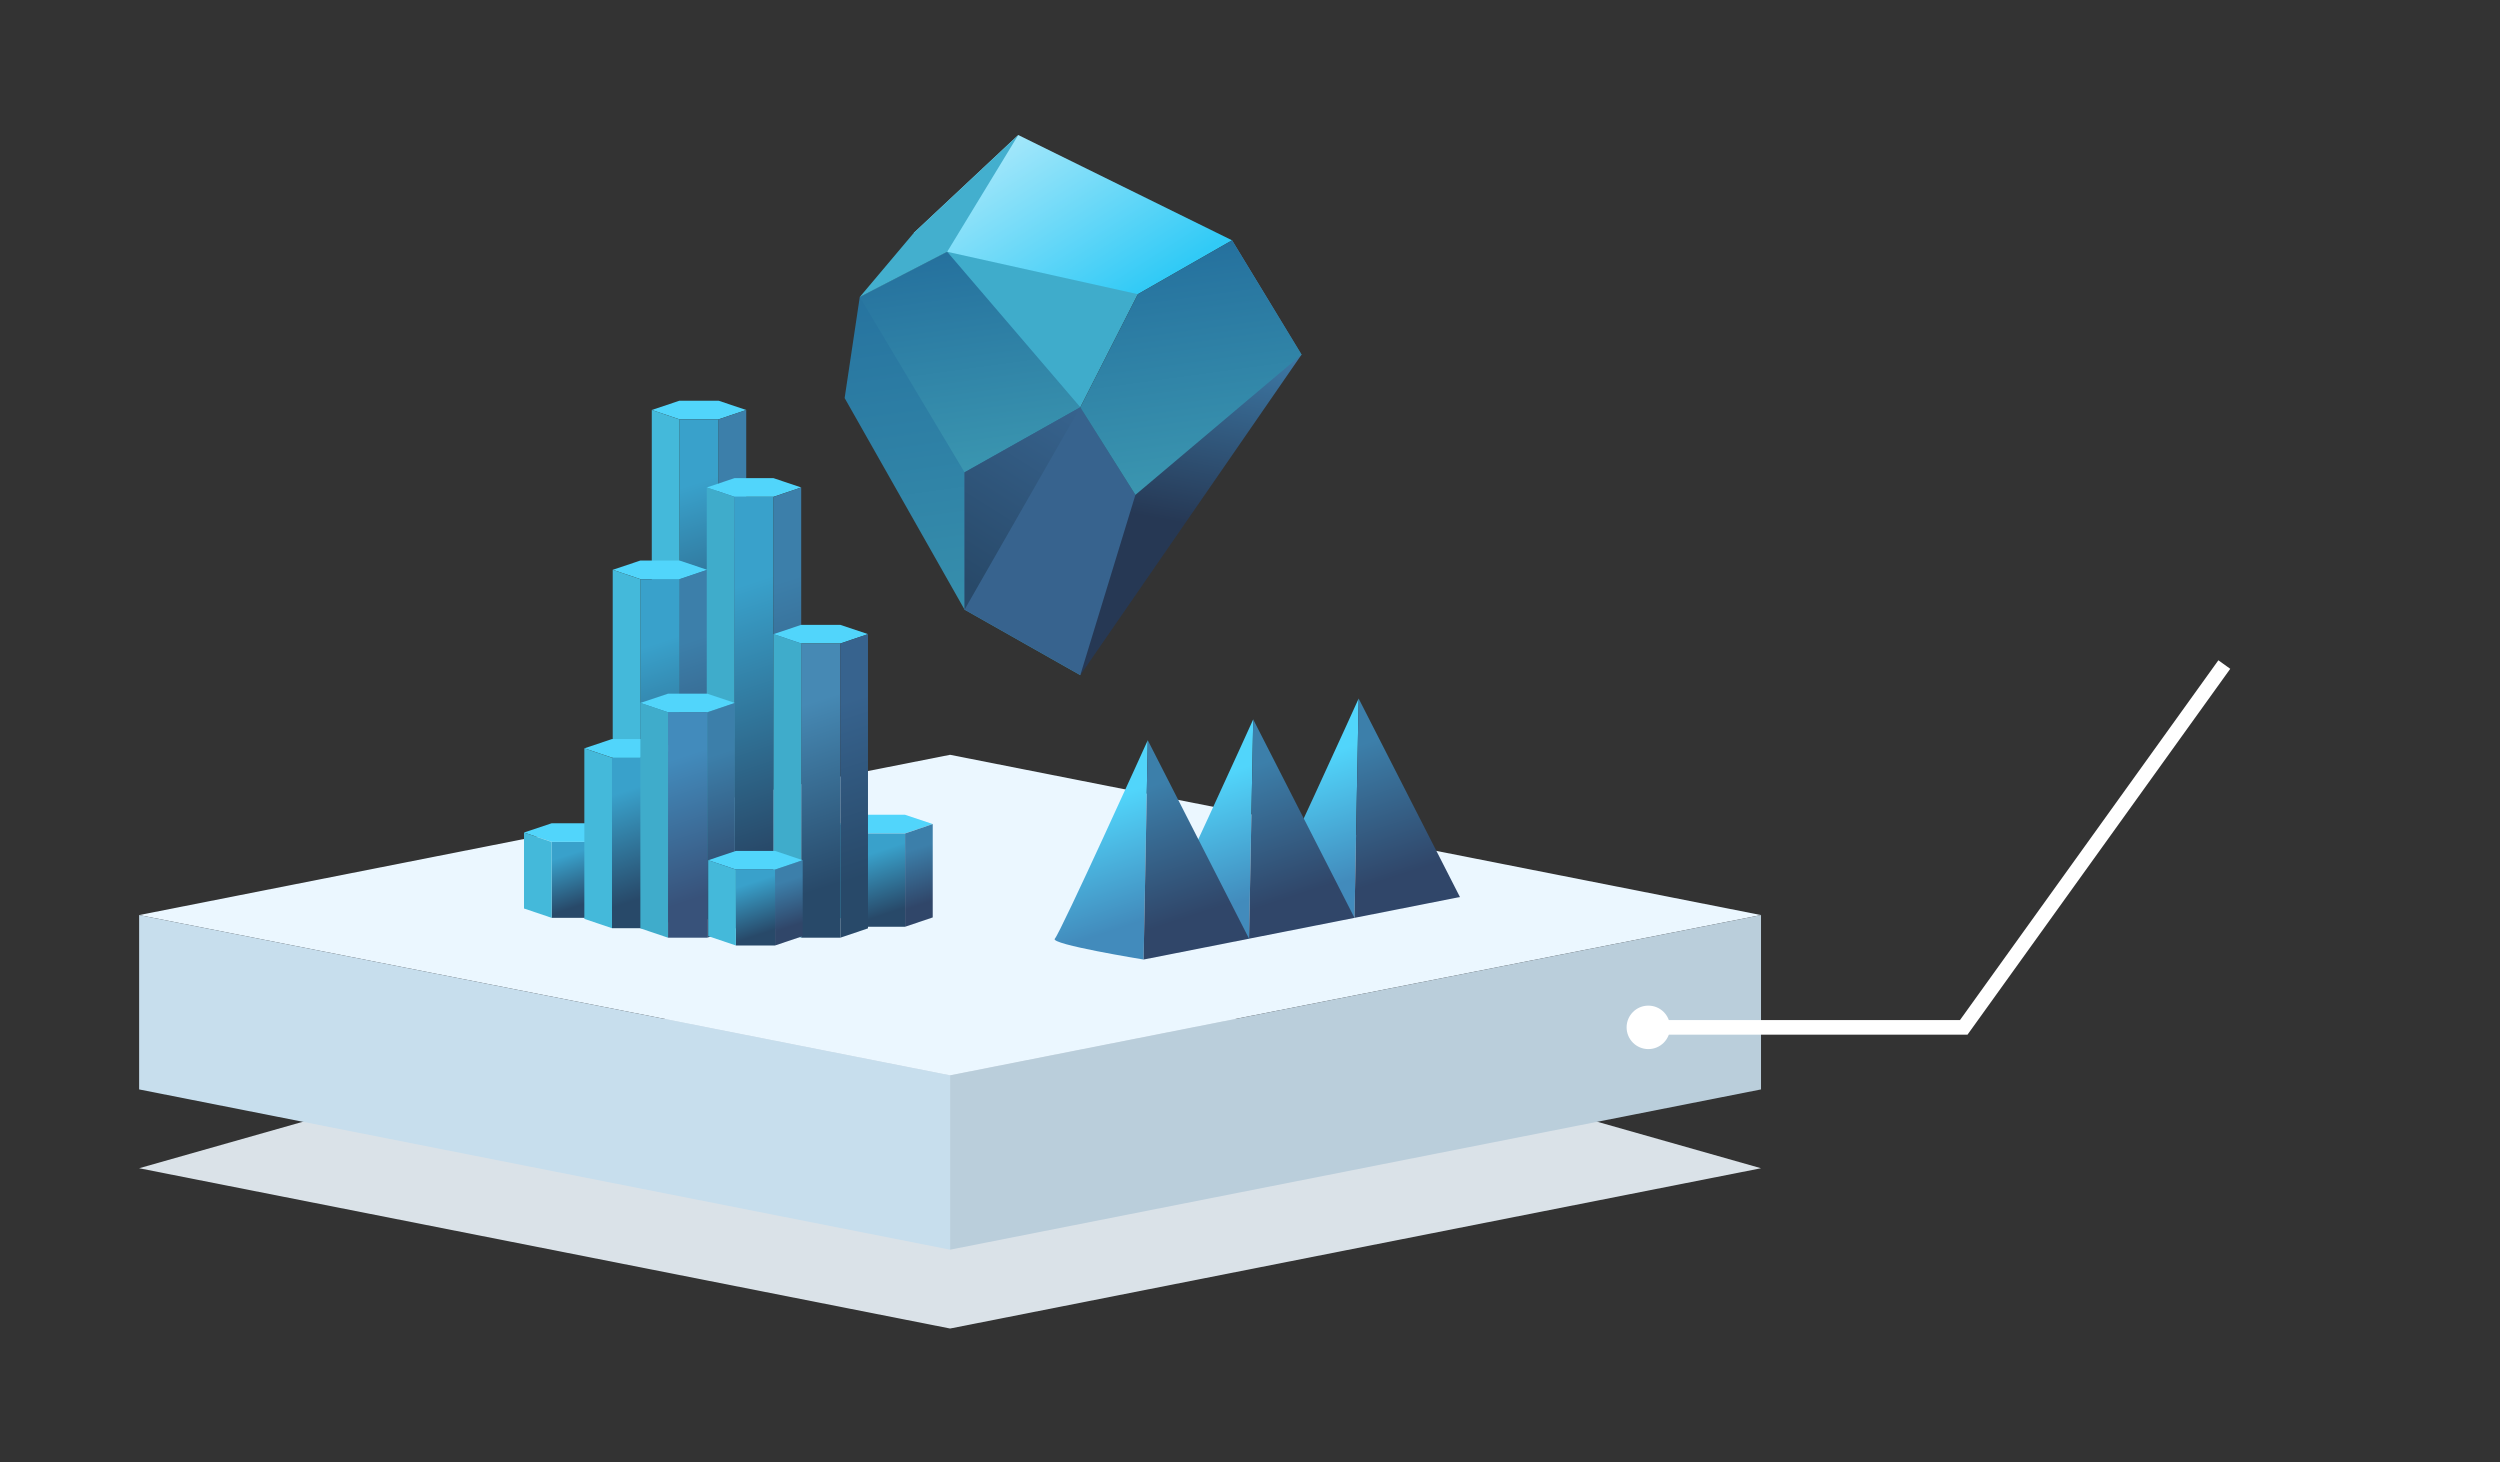 <?xml version="1.0" encoding="iso-8859-1"?>
<!-- Generator: Adobe Illustrator 22.1.0, SVG Export Plug-In . SVG Version: 6.00 Build 0)  -->
<svg version="1.1" id="Layer_1" xmlns="http://www.w3.org/2000/svg" xmlns:xlink="http://www.w3.org/1999/xlink" x="0px" y="0px"
	 viewBox="0 0 342 200" style="enable-background:new 0 0 342 200;" xml:space="preserve">
<rect x="0" y="0" width="342" height="200" fill="#333333" stroke="none"/>
<g id="lil-city">
	<g>
		<polygon style="fill:#DAE2E8;" points="129.97,128.328 240.907,159.815 129.97,181.741 19.033,159.815 		"/>
	</g>
	<polygon style="fill:#EBF7FF;" points="129.97,103.256 240.907,125.181 129.97,147.106 19.033,125.181 	"/>
	<polygon style="fill:#BACEDB;" points="129.97,170.958 240.907,149.033 240.907,125.181 129.97,147.106 	"/>
	<polygon style="fill:#C7DEED;" points="129.97,170.958 19.033,149.033 19.033,125.181 129.97,147.106 	"/>
	<polygon style="fill:#51D5FB;" points="75.467,115.169 71.684,113.891 75.467,112.622 80.82,112.622 84.604,113.891 80.82,115.169 
			"/>
	
		<linearGradient id="SVGID_1_" gradientUnits="userSpaceOnUse" x1="77.07" y1="84.896" x2="79.297" y2="78.119" gradientTransform="matrix(1 0 0 -1 0 202)">
		<stop  offset="0.005" style="stop-color:#39A1CB"/>
		<stop  offset="1" style="stop-color:#284969"/>
	</linearGradient>
	<rect x="75.467" y="115.178" style="fill:url(#SVGID_1_);" width="5.352" height="10.382"/>
	<polygon style="fill:#44B9DA;" points="75.467,115.178 71.684,113.891 71.684,124.283 75.467,125.56 	"/>
	
		<linearGradient id="SVGID_2_" gradientUnits="userSpaceOnUse" x1="81.79" y1="85.078" x2="83.703" y2="79.259" gradientTransform="matrix(1 0 0 -1 0 202)">
		<stop  offset="0" style="stop-color:#3C7FAA"/>
		<stop  offset="1" style="stop-color:#304669"/>
	</linearGradient>
	<polygon style="fill:url(#SVGID_2_);" points="80.82,115.178 84.603,113.891 84.603,124.283 80.82,125.56 	"/>
	<polygon style="fill:#51D5FB;" points="92.948,57.363 89.164,56.086 92.948,54.816 98.3,54.816 102.084,56.086 98.3,57.363 	"/>
	
		<linearGradient id="SVGID_3_" gradientUnits="userSpaceOnUse" x1="91.543" y1="134.841" x2="100.013" y2="109.076" gradientTransform="matrix(1 0 0 -1 0 202)">
		<stop  offset="0.005" style="stop-color:#39A1CB"/>
		<stop  offset="1" style="stop-color:#284969"/>
	</linearGradient>
	<rect x="92.948" y="57.373" style="fill:url(#SVGID_3_);" width="5.352" height="44.401"/>
	<polygon style="fill:#44B9DA;" points="92.948,57.373 89.164,56.086 89.164,100.497 92.948,101.774 	"/>
	
		<linearGradient id="SVGID_4_" gradientUnits="userSpaceOnUse" x1="96.262" y1="135.023" x2="104.418" y2="110.216" gradientTransform="matrix(1 0 0 -1 0 202)">
		<stop  offset="0" style="stop-color:#3C7FAA"/>
		<stop  offset="1" style="stop-color:#304669"/>
	</linearGradient>
	<polygon style="fill:url(#SVGID_4_);" points="98.3,57.373 102.083,56.086 102.083,100.497 98.3,101.774 	"/>
	<polygon style="fill:#51D5FB;" points="87.603,79.227 83.82,77.95 87.603,76.68 92.956,76.68 96.74,77.95 92.956,79.227 	"/>
	
		<linearGradient id="SVGID_5_" gradientUnits="userSpaceOnUse" x1="86.198" y1="112.977" x2="94.668" y2="87.213" gradientTransform="matrix(1 0 0 -1 0 202)">
		<stop  offset="0.005" style="stop-color:#39A1CB"/>
		<stop  offset="1" style="stop-color:#284969"/>
	</linearGradient>
	<rect x="87.603" y="79.236" style="fill:url(#SVGID_5_);" width="5.352" height="44.401"/>
	<polygon style="fill:#44B9DA;" points="87.603,79.236 83.82,77.95 83.82,122.36 87.603,123.637 	"/>
	
		<linearGradient id="SVGID_6_" gradientUnits="userSpaceOnUse" x1="90.918" y1="113.159" x2="99.073" y2="88.353" gradientTransform="matrix(1 0 0 -1 0 202)">
		<stop  offset="0" style="stop-color:#3C7FAA"/>
		<stop  offset="1" style="stop-color:#304669"/>
	</linearGradient>
	<polygon style="fill:url(#SVGID_6_);" points="92.956,79.236 96.739,77.95 96.739,122.36 92.956,123.637 	"/>
	<polygon style="fill:#51D5FB;" points="83.721,103.648 79.938,102.371 83.721,101.101 89.073,101.101 92.857,102.371 
		89.073,103.648 	"/>
	
		<linearGradient id="SVGID_7_" gradientUnits="userSpaceOnUse" x1="84.18" y1="93.427" x2="88.782" y2="79.428" gradientTransform="matrix(1 0 0 -1 0 202)">
		<stop  offset="0.005" style="stop-color:#39A1CB"/>
		<stop  offset="1" style="stop-color:#284969"/>
	</linearGradient>
	<rect x="83.721" y="103.658" style="fill:url(#SVGID_7_);" width="5.352" height="23.32"/>
	<polygon style="fill:#44B9DA;" points="83.721,103.658 79.938,102.371 79.938,125.701 83.721,126.978 	"/>
	
		<linearGradient id="SVGID_8_" gradientUnits="userSpaceOnUse" x1="88.899" y1="93.609" x2="93.186" y2="80.569" gradientTransform="matrix(1 0 0 -1 0 202)">
		<stop  offset="0" style="stop-color:#3C7FAA"/>
		<stop  offset="1" style="stop-color:#304669"/>
	</linearGradient>
	<polygon style="fill:url(#SVGID_8_);" points="89.073,103.658 92.857,102.371 92.857,125.701 89.073,126.978 	"/>
	<polygon style="fill:#51D5FB;" points="100.469,67.96 96.685,66.683 100.469,65.413 105.821,65.413 109.605,66.683 105.821,67.96 	
		"/>
	
		<linearGradient id="SVGID_9_" gradientUnits="userSpaceOnUse" x1="97.77" y1="120.864" x2="108.925" y2="86.934" gradientTransform="matrix(1 0 0 -1 0 202)">
		<stop  offset="0.005" style="stop-color:#39A1CB"/>
		<stop  offset="1" style="stop-color:#284969"/>
	</linearGradient>
	<rect x="100.469" y="67.969" style="fill:url(#SVGID_9_);" width="5.352" height="59.031"/>
	<polygon style="fill:#3FACCB;" points="100.469,67.969 96.685,66.683 96.685,125.723 100.469,127 	"/>
	
		<linearGradient id="SVGID_10_" gradientUnits="userSpaceOnUse" x1="102.489" y1="121.046" x2="113.329" y2="88.073" gradientTransform="matrix(1 0 0 -1 0 202)">
		<stop  offset="0" style="stop-color:#3C7FAA"/>
		<stop  offset="1" style="stop-color:#304669"/>
	</linearGradient>
	<polygon style="fill:url(#SVGID_10_);" points="105.821,67.969 109.604,66.683 109.604,125.723 105.821,127 	"/>
	<polygon style="fill:#51D5FB;" points="91.387,97.44 87.604,96.162 91.387,94.893 96.74,94.893 100.524,96.162 96.74,97.44 	"/>
	
		<linearGradient id="SVGID_11_" gradientUnits="userSpaceOnUse" x1="91.182" y1="97.901" x2="97.162" y2="79.712" gradientTransform="matrix(1 0 0 -1 0 202)">
		<stop  offset="0.005" style="stop-color:#428BBC"/>
		<stop  offset="1" style="stop-color:#38527A"/>
	</linearGradient>
	<rect x="91.387" y="97.449" style="fill:url(#SVGID_11_);" width="5.352" height="30.828"/>
	<polygon style="fill:#3FACCB;" points="91.387,97.449 87.604,96.162 87.604,127 91.387,128.277 	"/>
	
		<linearGradient id="SVGID_12_" gradientUnits="userSpaceOnUse" x1="95.902" y1="98.083" x2="101.567" y2="80.852" gradientTransform="matrix(1 0 0 -1 0 202)">
		<stop  offset="0" style="stop-color:#3C7FAA"/>
		<stop  offset="1" style="stop-color:#304669"/>
	</linearGradient>
	<polygon style="fill:url(#SVGID_12_);" points="96.74,97.449 100.523,96.162 100.523,127 96.74,128.277 	"/>
	<polygon style="fill:#51D5FB;" points="118.461,114.007 114.678,112.73 118.461,111.46 123.813,111.46 127.597,112.73 
		123.813,114.007 	"/>
	
		<linearGradient id="SVGID_13_" gradientUnits="userSpaceOnUse" x1="119.853" y1="85.507" x2="122.518" y2="77.4" gradientTransform="matrix(1 0 0 -1 0 202)">
		<stop  offset="0.005" style="stop-color:#39A1CB"/>
		<stop  offset="1" style="stop-color:#284969"/>
	</linearGradient>
	<rect x="118.461" y="114.016" style="fill:url(#SVGID_13_);" width="5.352" height="12.765"/>
	<polygon style="fill:#44B9DA;" points="118.461,114.016 114.678,112.73 114.678,125.504 118.461,126.781 	"/>
	
		<linearGradient id="SVGID_14_" gradientUnits="userSpaceOnUse" x1="124.573" y1="85.689" x2="126.923" y2="78.54" gradientTransform="matrix(1 0 0 -1 0 202)">
		<stop  offset="0" style="stop-color:#3C7FAA"/>
		<stop  offset="1" style="stop-color:#304669"/>
	</linearGradient>
	<polygon style="fill:url(#SVGID_14_);" points="123.813,114.016 127.597,112.73 127.597,125.504 123.813,126.781 	"/>
	<polygon style="fill:#51D5FB;" points="109.604,88.026 105.821,86.749 109.604,85.479 114.957,85.479 118.741,86.749 
		114.957,88.026 	"/>
	
		<linearGradient id="SVGID_15_" gradientUnits="userSpaceOnUse" x1="108.566" y1="105.139" x2="116.274" y2="81.696" gradientTransform="matrix(1 0 0 -1 0 202)">
		<stop  offset="0" style="stop-color:#4689B4"/>
		<stop  offset="1" style="stop-color:#284969"/>
	</linearGradient>
	<rect x="109.604" y="88.036" style="fill:url(#SVGID_15_);" width="5.352" height="40.241"/>
	<polygon style="fill:#3FACCB;" points="109.604,88.036 105.821,86.749 105.821,127 109.604,128.277 	"/>
	
		<linearGradient id="SVGID_16_" gradientUnits="userSpaceOnUse" x1="113.287" y1="105.321" x2="120.679" y2="82.836" gradientTransform="matrix(1 0 0 -1 0 202)">
		<stop  offset="0" style="stop-color:#37638E"/>
		<stop  offset="1" style="stop-color:#284969"/>
	</linearGradient>
	<polygon style="fill:url(#SVGID_16_);" points="114.957,88.036 118.74,86.749 118.74,127 114.957,128.277 	"/>
	
		<linearGradient id="SVGID_17_" gradientUnits="userSpaceOnUse" x1="149.01" y1="92.083" x2="154.481" y2="75.442" gradientTransform="matrix(1 0 0 -1 0 202)">
		<stop  offset="0.005" style="stop-color:#51D5FB"/>
		<stop  offset="1" style="stop-color:#428BBC"/>
	</linearGradient>
	<path style="fill:url(#SVGID_17_);" d="M157.015,101.263l-0.569,30.001c0,0-12.906-2.091-12.147-2.851
		C145.058,127.654,157.015,101.263,157.015,101.263z"/>
	
		<linearGradient id="SVGID_18_" gradientUnits="userSpaceOnUse" x1="163.434" y1="94.933" x2="168.904" y2="78.292" gradientTransform="matrix(1 0 0 -1 0 202)">
		<stop  offset="0.005" style="stop-color:#51D5FB"/>
		<stop  offset="1" style="stop-color:#428BBC"/>
	</linearGradient>
	<path style="fill:url(#SVGID_18_);" d="M171.439,98.413l-0.569,30.001c0,0-12.906-2.091-12.147-2.851
		C159.482,124.803,171.439,98.413,171.439,98.413z"/>
	
		<linearGradient id="SVGID_19_" gradientUnits="userSpaceOnUse" x1="177.858" y1="97.784" x2="183.329" y2="81.144" gradientTransform="matrix(1 0 0 -1 0 202)">
		<stop  offset="0.005" style="stop-color:#51D5FB"/>
		<stop  offset="1" style="stop-color:#428BBC"/>
	</linearGradient>
	<path style="fill:url(#SVGID_19_);" d="M185.864,95.562l-0.569,30.001c0,0-12.906-2.091-12.147-2.851
		C173.907,121.952,185.864,95.562,185.864,95.562z"/>
	
		<linearGradient id="SVGID_20_" gradientUnits="userSpaceOnUse" x1="185.28" y1="99.842" x2="191.098" y2="82.146" gradientTransform="matrix(1 0 0 -1 0 202)">
		<stop  offset="0" style="stop-color:#3C7FAA"/>
		<stop  offset="1" style="stop-color:#304669"/>
	</linearGradient>
	<polygon style="fill:url(#SVGID_20_);" points="185.864,95.562 199.719,122.712 185.294,125.563 	"/>
	
		<linearGradient id="SVGID_21_" gradientUnits="userSpaceOnUse" x1="170.856" y1="96.991" x2="176.674" y2="79.295" gradientTransform="matrix(1 0 0 -1 0 202)">
		<stop  offset="0" style="stop-color:#3C7FAA"/>
		<stop  offset="1" style="stop-color:#304669"/>
	</linearGradient>
	<polygon style="fill:url(#SVGID_21_);" points="171.439,98.413 185.294,125.563 170.87,128.413 	"/>
	
		<linearGradient id="SVGID_22_" gradientUnits="userSpaceOnUse" x1="156.431" y1="94.141" x2="162.25" y2="76.444" gradientTransform="matrix(1 0 0 -1 0 202)">
		<stop  offset="0" style="stop-color:#3C7FAA"/>
		<stop  offset="1" style="stop-color:#304669"/>
	</linearGradient>
	<polygon style="fill:url(#SVGID_22_);" points="157.015,101.263 170.87,128.413 156.445,131.264 	"/>
	<path style="fill:#51D5FB;" d="M178.105,114.042"/>
	<polygon style="fill:#51D5FB;" points="100.672,118.952 96.889,117.675 100.672,116.405 106.025,116.405 109.809,117.675 
		106.025,118.952 	"/>
	
		<linearGradient id="SVGID_23_" gradientUnits="userSpaceOnUse" x1="102.274" y1="81.113" x2="104.502" y2="74.336" gradientTransform="matrix(1 0 0 -1 0 202)">
		<stop  offset="0.005" style="stop-color:#39A1CB"/>
		<stop  offset="1" style="stop-color:#284969"/>
	</linearGradient>
	<rect x="100.672" y="118.962" style="fill:url(#SVGID_23_);" width="5.352" height="10.382"/>
	<polygon style="fill:#44B9DA;" points="100.672,118.962 96.889,117.675 96.889,128.066 100.672,129.343 	"/>
	
		<linearGradient id="SVGID_24_" gradientUnits="userSpaceOnUse" x1="106.995" y1="81.295" x2="108.908" y2="75.476" gradientTransform="matrix(1 0 0 -1 0 202)">
		<stop  offset="0" style="stop-color:#3C7FAA"/>
		<stop  offset="1" style="stop-color:#304669"/>
	</linearGradient>
	<polygon style="fill:url(#SVGID_24_);" points="106.025,118.962 109.808,117.675 109.808,128.066 106.025,129.343 	"/>
	<path style="fill:none;stroke:#ABCCD9;stroke-linecap:round;stroke-linejoin:round;stroke-miterlimit:10;" d="M128.608,72.219"/>
	
		<linearGradient id="SVGID_25_" gradientUnits="userSpaceOnUse" x1="138.689" y1="101.362" x2="129.236" y2="170.049" gradientTransform="matrix(1 0 0 -1 0 202)">
		<stop  offset="0" style="stop-color:#3D9AB2"/>
		<stop  offset="1" style="stop-color:#246F9D"/>
	</linearGradient>
	<polygon style="fill:url(#SVGID_25_);" points="129.575,34.445 117.616,40.632 115.546,54.453 131.952,83.399 131.944,83.396 
		147.784,92.357 147.784,44.747 	"/>
	
		<linearGradient id="SVGID_26_" gradientUnits="userSpaceOnUse" x1="135.386" y1="134.309" x2="130.614" y2="168.981" gradientTransform="matrix(1 0 0 -1 0 202)">
		<stop  offset="0" style="stop-color:#3D9AB2"/>
		<stop  offset="1" style="stop-color:#246F9D"/>
	</linearGradient>
	<polygon style="fill:url(#SVGID_26_);" points="117.616,40.632 131.952,64.615 147.784,55.719 129.575,34.445 	"/>
	
		<linearGradient id="SVGID_27_" gradientUnits="userSpaceOnUse" x1="135.736" y1="186.856" x2="152.948" y2="160.005" gradientTransform="matrix(1 0 0 -1 0 202)">
		<stop  offset="0" style="stop-color:#B7ECFB"/>
		<stop  offset="1" style="stop-color:#31CAF6"/>
	</linearGradient>
	<polygon style="fill:url(#SVGID_27_);" points="139.299,18.47 125.009,31.862 147.784,44.747 168.544,32.874 	"/>
	<polygon style="fill:#3FACCB;" points="129.575,34.445 147.784,55.719 155.659,40.243 	"/>
	<polygon style="fill:#43AFCE;" points="139.299,18.47 129.575,34.445 117.616,40.632 125.009,31.862 	"/>
	
		<linearGradient id="SVGID_28_" gradientUnits="userSpaceOnUse" x1="165.582" y1="163.93" x2="159.385" y2="130.883" gradientTransform="matrix(1 0 0 -1 0 202)">
		<stop  offset="0" style="stop-color:#448EC1"/>
		<stop  offset="1" style="stop-color:#263854"/>
	</linearGradient>
	<polygon style="fill:url(#SVGID_28_);" points="168.544,32.874 168.544,32.874 147.784,56.037 147.784,92.357 178.053,48.51 	"/>
	<polygon style="fill:#37638E;" points="147.784,55.719 131.952,64.615 131.952,83.399 147.784,92.357 155.325,67.698 	"/>
	
		<linearGradient id="SVGID_29_" gradientUnits="userSpaceOnUse" x1="165.401" y1="131.849" x2="160.237" y2="169.371" gradientTransform="matrix(1 0 0 -1 0 202)">
		<stop  offset="0" style="stop-color:#3D9AB2"/>
		<stop  offset="1" style="stop-color:#246F9D"/>
	</linearGradient>
	<polygon style="fill:url(#SVGID_29_);" points="155.659,40.243 168.544,32.874 178.053,48.51 155.325,67.698 147.784,55.719 	"/>
	
		<linearGradient id="SVGID_30_" gradientUnits="userSpaceOnUse" x1="144.62" y1="148.147" x2="129.473" y2="124.05" gradientTransform="matrix(1 0 0 -1 0 202)">
		<stop  offset="0" style="stop-color:#37638E"/>
		<stop  offset="1" style="stop-color:#284969"/>
	</linearGradient>
	<polygon style="fill:url(#SVGID_30_);" points="131.952,83.399 147.784,55.719 131.952,64.615 	"/>
	<polyline style="fill:none;stroke:#FFFFFF;stroke-width:2;stroke-miterlimit:10;" points="304.286,90.91 268.641,140.543 
		225.493,140.543 	"/>
	<circle style="fill:#FFFFFF;" cx="225.493" cy="140.543" r="2.973"/>
</g>
</svg>
